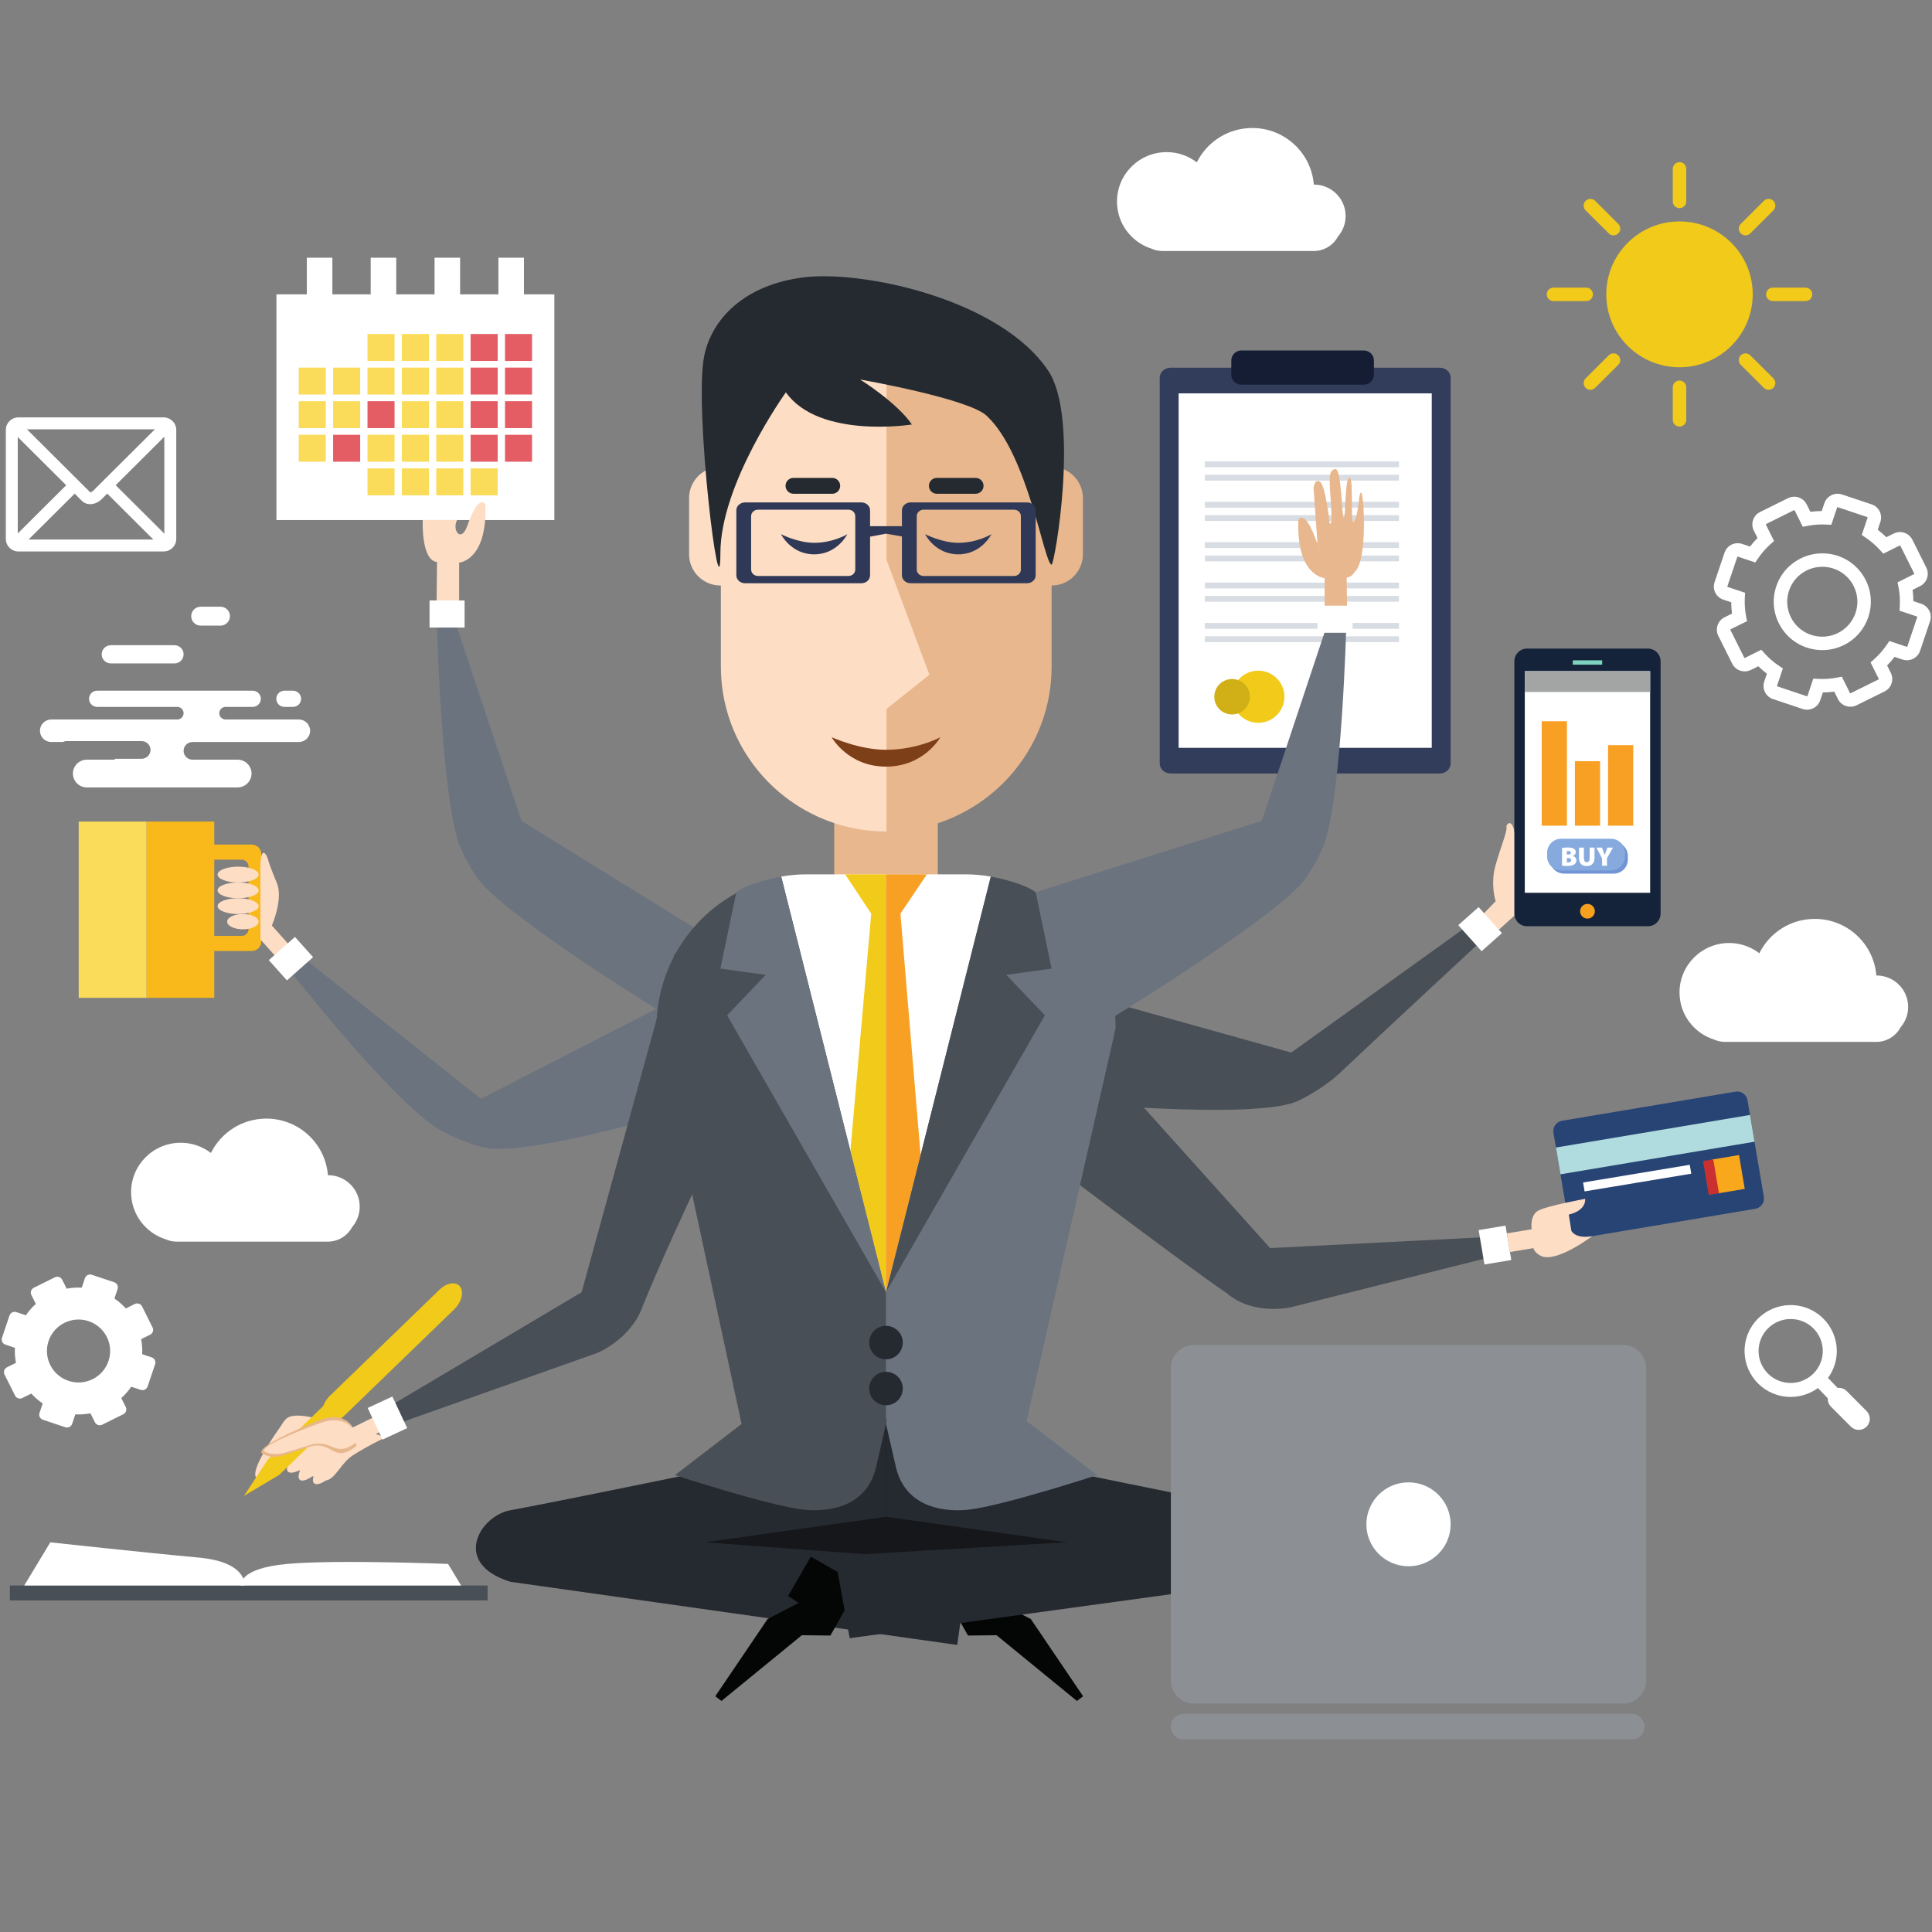 <?xml version="1.0" encoding="UTF-8"?>
<svg xmlns="http://www.w3.org/2000/svg" xmlns:xlink="http://www.w3.org/1999/xlink" width="375pt" height="375pt" viewBox="0 0 375 375" version="1.2">
<rect x="0" y="0" width="375" height="375" fill="#808080" stroke="none"/>
<defs>
<clipPath id="clip1">
  <path d="M 332.457 95.68 L 374.758 95.68 L 374.758 137.879 L 332.457 137.879 Z M 332.457 95.68 "/>
</clipPath>
<clipPath id="clip2">
  <path d="M 216 24.844 L 262 24.844 L 262 49 L 216 49 Z M 216 24.844 "/>
</clipPath>
<clipPath id="clip3">
  <path d="M 227.02 332.301 L 319.277 332.301 L 319.277 337.594 L 227.02 337.594 Z M 227.02 332.301 "/>
</clipPath>
</defs>
<g id="surface1">
<path style=" stroke:none;fill-rule:nonzero;fill:rgb(99.219%,86.67%,76.859%);fill-opacity:1;" d="M 68.453 278.711 C 63.895 280.039 64.031 276.098 64.031 276.098 C 64.031 276.098 57.668 273.766 55.699 275.27 C 55.301 275.574 54.918 276.098 54.555 276.738 C 52.672 279.391 48.664 285.363 49.711 286.773 C 49.859 286.969 52.949 285.734 55.75 284.531 C 55.77 284.539 55.789 284.547 55.809 284.551 C 55.656 285.004 55.66 285.375 55.859 285.605 C 56.203 286.004 57.047 285.895 58.082 285.406 C 58.125 285.422 58.172 285.441 58.215 285.461 C 57.891 286.273 57.852 286.918 58.184 287.215 C 58.617 287.598 59.57 287.297 60.664 286.523 C 60.723 286.551 60.785 286.582 60.848 286.609 C 60.672 287.207 60.699 287.676 60.969 287.914 C 61.375 288.277 62.242 288.027 63.25 287.359 C 65.125 287.086 66.129 284 68.512 282.461 C 71.262 280.688 74.566 279.129 74.566 279.129 C 74.566 279.129 73.012 277.383 68.453 278.711 "/>
<path style=" stroke:none;fill-rule:nonzero;fill:rgb(94.899%,79.219%,9.799%);fill-opacity:1;" d="M 64.051 270.902 C 62.633 272.277 62.117 274.246 62.902 275.305 C 63.684 276.359 65.469 276.105 66.887 274.734 L 88.164 254.141 C 89.582 252.77 90.094 250.801 89.312 249.742 C 88.527 248.688 86.742 248.941 85.324 250.312 L 64.051 270.902 "/>
<path style=" stroke:none;fill-rule:nonzero;fill:rgb(94.899%,79.219%,9.799%);fill-opacity:1;" d="M 51.996 283.305 L 68.395 267.434 C 69.496 266.367 70.883 266.168 71.488 266.988 C 72.098 267.809 71.699 269.34 70.598 270.406 L 54.164 286.312 L 54.156 286.301 L 47.348 290.355 L 51.969 283.348 L 51.961 283.34 L 51.996 283.305 "/>
<path style=" stroke:none;fill-rule:nonzero;fill:rgb(90.979%,71.759%,55.289%);fill-opacity:1;" d="M 68.477 277.016 C 68.477 277.016 66.746 273.82 62.207 275.582 C 57.672 277.348 49.102 281.176 51.004 282.207 C 53.328 283.469 54.996 282.449 59.797 280.891 C 64.602 279.328 64.543 284.211 68.949 280.824 C 69.617 280.824 68.477 277.016 68.477 277.016 "/>
<path style=" stroke:none;fill-rule:nonzero;fill:rgb(99.219%,86.67%,76.859%);fill-opacity:1;" d="M 73.305 274.695 L 68.34 277.133 C 68.34 277.133 66.574 274.617 62.227 276.18 C 57.879 277.738 49.672 281.078 51.543 281.848 C 53.828 282.785 55.418 281.918 60.031 280.516 C 64.641 279.109 64.715 283.035 68.895 280.176 C 69.543 280.156 74.504 277.547 74.504 277.547 L 73.305 274.695 "/>
<path style=" stroke:none;fill-rule:nonzero;fill:rgb(28.629%,30.98%,34.119%);fill-opacity:1;" d="M 205.609 196.723 L 246.527 242.254 L 289.496 240.07 L 290.02 243.828 L 250.551 253.738 C 250.551 253.738 243.336 255.449 238.117 251.012 C 229.715 245.316 202.199 224.434 202.199 224.434 L 205.609 196.723 "/>
<path style=" stroke:none;fill-rule:nonzero;fill:rgb(99.219%,86.67%,76.859%);fill-opacity:1;" d="M 286.602 178.754 L 290.309 174.918 C 290.309 174.918 289.203 171.672 290.309 167.848 C 291.418 164.027 292.535 161.434 292.41 160.57 C 292.285 159.707 294.133 158.32 294.133 164.074 C 294.133 169.824 295.383 176.41 295.383 176.41 L 289.188 182.047 L 286.602 178.754 "/>
<path style=" stroke:none;fill-rule:nonzero;fill:rgb(28.629%,30.98%,34.119%);fill-opacity:1;" d="M 212.77 193.73 L 250.633 204.301 L 286.875 178.266 L 289.812 180.523 C 289.812 180.523 268.199 200.539 259.914 208.406 C 257.918 210.301 253.195 213.449 250.543 214.195 C 240.5 217.031 208.797 214.074 208.797 214.074 L 212.77 193.73 "/>
<path style=" stroke:none;fill-rule:nonzero;fill:rgb(41.959%,45.099%,49.409%);fill-opacity:1;" d="M 139.707 183.145 L 101.207 159.328 L 88.723 121.809 L 84.828 121.809 C 84.828 121.809 85.656 153.633 89.027 163.633 C 89.754 165.781 92.012 169.836 93.539 171.523 C 100.84 179.598 129.004 196.844 129.004 196.844 L 139.707 183.145 "/>
<path style=" stroke:none;fill-rule:nonzero;fill:rgb(41.959%,45.099%,49.409%);fill-opacity:1;" d="M 128.301 195.336 L 93.348 213.277 L 57.551 184.871 L 54.609 186.316 C 54.609 186.316 75.383 213.109 85.09 219.156 C 87.426 220.613 92.688 222.75 95.438 222.949 C 105.848 223.715 136.305 214.473 136.305 214.473 L 128.301 195.336 "/>
<path style=" stroke:none;fill-rule:nonzero;fill:rgb(8.24%,9.019%,10.199%);fill-opacity:1;" d="M 123.809 295.863 L 171.969 275.242 L 214.273 298.398 L 171.969 312.84 L 123.809 295.863 "/>
<path style=" stroke:none;fill-rule:nonzero;fill:rgb(14.51%,16.08%,18.819%);fill-opacity:1;" d="M 142.84 284.32 C 142.84 284.32 110.023 291.113 99.039 293.145 C 93.121 294.238 87.59 303.438 99.039 307.02 L 185.797 319.285 L 188.047 303.176 L 136.883 299.352 L 171.969 294.41 L 171.977 276.395 L 142.84 284.32 "/>
<path style=" stroke:none;fill-rule:nonzero;fill:rgb(1.569%,2.35%,2.35%);fill-opacity:1;" d="M 166.773 307.555 L 157.379 302.137 L 152.965 309.797 L 155.035 311.121 L 148.992 314.25 L 138.836 329.242 L 140.039 330.152 L 155.637 317.398 L 161.18 317.457 L 166.773 307.555 "/>
<path style=" stroke:none;fill-rule:nonzero;fill:rgb(1.569%,2.35%,2.35%);fill-opacity:1;" d="M 182.293 307.555 L 191.691 302.137 L 196.105 309.797 L 194.035 311.121 L 200.078 314.25 L 210.23 329.242 L 209.027 330.152 L 193.43 317.398 L 187.887 317.457 L 182.293 307.555 "/>
<path style=" stroke:none;fill-rule:nonzero;fill:rgb(14.51%,16.08%,18.819%);fill-opacity:1;" d="M 201.109 284.32 C 201.109 284.32 233.922 291.113 244.906 293.145 C 250.828 294.238 256.355 303.438 244.906 307.02 L 164.926 317.973 L 162.012 301.992 L 207.066 299.352 L 171.977 294.41 L 171.969 276.395 L 201.109 284.32 "/>
<path style=" stroke:none;fill-rule:nonzero;fill:rgb(41.959%,45.099%,49.409%);fill-opacity:1;" d="M 199.109 276.395 L 216.539 199.586 C 216.539 183.188 203.461 169.895 187.332 169.895 L 171.973 169.895 L 171.973 276.395 L 199.109 276.395 "/>
<path style=" stroke:none;fill-rule:nonzero;fill:rgb(28.629%,30.98%,34.119%);fill-opacity:1;" d="M 143.941 276.395 L 171.973 276.395 L 171.973 169.895 L 156.613 169.895 C 140.484 169.895 127.41 183.188 127.41 199.586 L 143.941 276.395 "/>
<path style=" stroke:none;fill-rule:nonzero;fill:rgb(90.979%,71.759%,55.289%);fill-opacity:1;" d="M 171.973 158.891 C 168.461 158.891 165.086 158.32 161.922 157.285 L 161.922 172.375 L 182.027 172.375 L 182.027 157.285 C 178.863 158.32 175.484 158.891 171.973 158.891 "/>
<path style=" stroke:none;fill-rule:nonzero;fill:rgb(99.219%,86.67%,76.859%);fill-opacity:1;" d="M 145.902 107.598 C 145.902 110.938 143.184 113.645 139.828 113.645 C 136.477 113.645 133.754 110.938 133.754 107.598 L 133.754 96.668 C 133.754 93.328 136.477 90.621 139.828 90.621 C 143.184 90.621 145.902 93.328 145.902 96.668 L 145.902 107.598 "/>
<path style=" stroke:none;fill-rule:nonzero;fill:rgb(90.979%,71.759%,55.289%);fill-opacity:1;" d="M 210.191 107.598 C 210.191 110.938 207.473 113.645 204.117 113.645 C 200.766 113.645 198.047 110.938 198.047 107.598 L 198.047 96.668 C 198.047 93.328 200.766 90.621 204.117 90.621 C 207.473 90.621 210.191 93.328 210.191 96.668 L 210.191 107.598 "/>
<path style=" stroke:none;fill-rule:nonzero;fill:rgb(90.979%,71.759%,55.289%);fill-opacity:1;" d="M 171.973 60.961 L 171.973 161.398 C 175.484 161.398 178.863 160.828 182.027 159.793 C 194.855 155.586 204.117 143.566 204.117 129.387 L 204.117 92.973 C 204.117 75.293 189.727 60.961 171.973 60.961 "/>
<path style=" stroke:none;fill-rule:nonzero;fill:rgb(99.219%,86.67%,76.859%);fill-opacity:1;" d="M 172.07 108.637 L 172.07 60.961 C 154.316 60.961 139.922 75.293 139.922 92.973 L 139.922 129.387 C 139.922 143.566 149.188 155.586 162.016 159.793 C 165.18 160.828 168.555 161.398 172.07 161.398 L 172.07 137.609 L 180.395 130.973 L 172.07 108.637 "/>
<path style=" stroke:none;fill-rule:nonzero;fill:rgb(14.119%,16.469%,18.819%);fill-opacity:1;" d="M 163.078 94.297 C 163.078 95.148 162.387 95.84 161.531 95.84 L 154.023 95.84 C 153.168 95.84 152.473 95.148 152.473 94.297 C 152.473 93.445 153.168 92.758 154.023 92.758 L 161.531 92.758 C 162.387 92.758 163.078 93.445 163.078 94.297 "/>
<path style=" stroke:none;fill-rule:nonzero;fill:rgb(14.119%,16.469%,18.819%);fill-opacity:1;" d="M 190.906 94.297 C 190.906 95.148 190.211 95.84 189.355 95.84 L 181.848 95.84 C 180.992 95.84 180.301 95.148 180.301 94.297 C 180.301 93.445 180.992 92.758 181.848 92.758 L 189.355 92.758 C 190.211 92.758 190.906 93.445 190.906 94.297 "/>
<path style=" stroke:none;fill-rule:nonzero;fill:rgb(14.119%,16.469%,18.819%);fill-opacity:1;" d="M 152.539 76.156 C 152.539 76.156 139.828 93.852 139.828 107.359 C 139.828 120.871 134.633 78.934 136.695 69.035 C 138.184 61.906 144.438 55.316 155.902 53.848 C 167.367 52.375 194.09 58.016 203.445 71.938 C 209.625 81.129 204.711 109.543 204.117 109.605 C 202.652 109.449 199.586 88.309 191.594 80.781 C 188.305 77.406 166.945 73.66 166.945 73.66 C 166.945 73.66 174.102 78.129 177 82.395 C 177 82.395 159.02 85.262 152.539 76.156 "/>
<path style=" stroke:none;fill-rule:nonzero;fill:rgb(100%,100%,100%);fill-opacity:1;" d="M 171.973 250.82 L 192.316 170.145 C 190.695 169.863 189.031 169.707 187.332 169.707 L 171.973 169.707 L 171.973 250.82 "/>
<path style=" stroke:none;fill-rule:nonzero;fill:rgb(100%,100%,100%);fill-opacity:1;" d="M 171.973 250.82 L 151.629 170.145 C 153.25 169.863 154.914 169.707 156.613 169.707 L 171.973 169.707 L 171.973 250.82 "/>
<path style=" stroke:none;fill-rule:nonzero;fill:rgb(94.899%,79.219%,9.799%);fill-opacity:1;" d="M 164.039 169.707 L 169.109 177.34 L 165.059 223.391 L 171.973 250.82 L 171.973 169.707 L 164.039 169.707 "/>
<path style=" stroke:none;fill-rule:nonzero;fill:rgb(97.249%,62.749%,13.73%);fill-opacity:1;" d="M 179.91 169.707 L 174.773 177.34 L 178.688 224.199 L 171.973 250.82 L 171.973 169.707 L 179.91 169.707 "/>
<path style=" stroke:none;fill-rule:nonzero;fill:rgb(94.899%,79.219%,9.799%);fill-opacity:1;" d="M 351.762 57.133 C 351.762 57.855 351.172 58.438 350.453 58.438 L 344.105 58.438 C 343.383 58.438 342.797 57.855 342.797 57.133 C 342.797 56.414 343.383 55.832 344.105 55.832 L 350.453 55.832 C 351.172 55.832 351.762 56.414 351.762 57.133 "/>
<path style=" stroke:none;fill-rule:nonzero;fill:rgb(94.899%,79.219%,9.799%);fill-opacity:1;" d="M 344.215 75.277 C 343.703 75.789 342.875 75.789 342.359 75.277 L 337.875 70.809 C 337.363 70.301 337.363 69.477 337.875 68.969 C 338.387 68.457 339.215 68.457 339.727 68.969 L 344.215 73.438 C 344.723 73.945 344.723 74.77 344.215 75.277 "/>
<path style=" stroke:none;fill-rule:nonzero;fill:rgb(94.899%,79.219%,9.799%);fill-opacity:1;" d="M 325.992 82.793 C 325.27 82.793 324.684 82.211 324.684 81.492 L 324.684 75.172 C 324.684 74.453 325.27 73.867 325.992 73.867 C 326.715 73.867 327.301 74.453 327.301 75.172 L 327.301 81.492 C 327.301 82.211 326.715 82.793 325.992 82.793 "/>
<path style=" stroke:none;fill-rule:nonzero;fill:rgb(94.899%,79.219%,9.799%);fill-opacity:1;" d="M 307.77 75.277 C 307.262 74.77 307.262 73.945 307.77 73.438 L 312.258 68.969 C 312.77 68.457 313.598 68.457 314.109 68.969 C 314.621 69.477 314.621 70.301 314.109 70.809 L 309.621 75.277 C 309.109 75.789 308.281 75.789 307.77 75.277 "/>
<path style=" stroke:none;fill-rule:nonzero;fill:rgb(94.899%,79.219%,9.799%);fill-opacity:1;" d="M 300.223 57.133 C 300.223 56.414 300.809 55.832 301.531 55.832 L 307.879 55.832 C 308.602 55.832 309.188 56.414 309.188 57.133 C 309.188 57.855 308.602 58.438 307.879 58.438 L 301.531 58.438 C 300.809 58.438 300.223 57.855 300.223 57.133 "/>
<path style=" stroke:none;fill-rule:nonzero;fill:rgb(94.899%,79.219%,9.799%);fill-opacity:1;" d="M 307.77 38.988 C 308.281 38.48 309.109 38.48 309.621 38.988 L 314.109 43.461 C 314.621 43.969 314.621 44.793 314.109 45.301 C 313.598 45.812 312.77 45.812 312.258 45.301 L 307.77 40.832 C 307.262 40.324 307.262 39.5 307.77 38.988 "/>
<path style=" stroke:none;fill-rule:nonzero;fill:rgb(94.899%,79.219%,9.799%);fill-opacity:1;" d="M 325.992 31.473 C 326.715 31.473 327.301 32.059 327.301 32.777 L 327.301 39.098 C 327.301 39.816 326.715 40.402 325.992 40.402 C 325.27 40.402 324.684 39.816 324.684 39.098 L 324.684 32.777 C 324.684 32.059 325.27 31.473 325.992 31.473 "/>
<path style=" stroke:none;fill-rule:nonzero;fill:rgb(94.899%,79.219%,9.799%);fill-opacity:1;" d="M 344.215 38.988 C 344.723 39.5 344.723 40.324 344.215 40.832 L 339.727 45.301 C 339.215 45.812 338.387 45.812 337.875 45.301 C 337.363 44.793 337.363 43.969 337.875 43.461 L 342.359 38.988 C 342.875 38.48 343.703 38.48 344.215 38.988 "/>
<path style=" stroke:none;fill-rule:nonzero;fill:rgb(94.899%,79.219%,9.799%);fill-opacity:1;" d="M 340.203 57.133 C 340.203 64.949 333.84 71.285 325.992 71.285 C 318.141 71.285 311.777 64.949 311.777 57.133 C 311.777 49.316 318.141 42.98 325.992 42.98 C 333.84 42.98 340.203 49.316 340.203 57.133 "/>
<path style=" stroke:none;fill-rule:nonzero;fill:rgb(19.609%,23.529%,35.689%);fill-opacity:1;" d="M 281.566 148.191 C 281.566 149.262 280.621 150.129 279.453 150.129 L 227.215 150.129 C 226.051 150.129 225.105 149.262 225.105 148.191 L 225.105 73.309 C 225.105 72.242 226.051 71.375 227.215 71.375 L 279.453 71.375 C 280.621 71.375 281.566 72.242 281.566 73.309 L 281.566 148.191 "/>
<path style=" stroke:none;fill-rule:nonzero;fill:rgb(100%,100%,100%);fill-opacity:1;" d="M 277.902 145.152 L 228.77 145.152 L 228.77 76.352 L 277.902 76.352 L 277.902 145.152 "/>
<path style=" stroke:none;fill-rule:nonzero;fill:rgb(7.84%,11.369%,20.389%);fill-opacity:1;" d="M 266.676 72.719 C 266.676 73.793 265.801 74.66 264.727 74.66 L 240.941 74.66 C 239.867 74.66 238.996 73.793 238.996 72.719 L 238.996 69.969 C 238.996 68.898 239.867 68.031 240.941 68.031 L 264.727 68.031 C 265.801 68.031 266.676 68.898 266.676 69.969 L 266.676 72.719 "/>
<path style=" stroke:none;fill-rule:nonzero;fill:rgb(84.709%,86.269%,89.02%);fill-opacity:1;" d="M 271.539 90.695 L 233.859 90.695 L 233.859 89.566 L 271.539 89.566 L 271.539 90.695 "/>
<path style=" stroke:none;fill-rule:nonzero;fill:rgb(84.709%,86.269%,89.02%);fill-opacity:1;" d="M 271.539 93.281 L 233.859 93.281 L 233.859 92.148 L 271.539 92.148 L 271.539 93.281 "/>
<path style=" stroke:none;fill-rule:nonzero;fill:rgb(84.709%,86.269%,89.02%);fill-opacity:1;" d="M 271.539 98.535 L 233.859 98.535 L 233.859 97.402 L 271.539 97.402 L 271.539 98.535 "/>
<path style=" stroke:none;fill-rule:nonzero;fill:rgb(84.709%,86.269%,89.02%);fill-opacity:1;" d="M 271.539 101.117 L 233.859 101.117 L 233.859 99.988 L 271.539 99.988 L 271.539 101.117 "/>
<path style=" stroke:none;fill-rule:nonzero;fill:rgb(84.709%,86.269%,89.02%);fill-opacity:1;" d="M 271.539 106.371 L 233.859 106.371 L 233.859 105.242 L 271.539 105.242 L 271.539 106.371 "/>
<path style=" stroke:none;fill-rule:nonzero;fill:rgb(84.709%,86.269%,89.02%);fill-opacity:1;" d="M 271.539 108.957 L 233.859 108.957 L 233.859 107.824 L 271.539 107.824 L 271.539 108.957 "/>
<path style=" stroke:none;fill-rule:nonzero;fill:rgb(84.709%,86.269%,89.02%);fill-opacity:1;" d="M 271.539 114.211 L 233.859 114.211 L 233.859 113.082 L 271.539 113.082 L 271.539 114.211 "/>
<path style=" stroke:none;fill-rule:nonzero;fill:rgb(84.709%,86.269%,89.02%);fill-opacity:1;" d="M 271.539 116.793 L 233.859 116.793 L 233.859 115.664 L 271.539 115.664 L 271.539 116.793 "/>
<path style=" stroke:none;fill-rule:nonzero;fill:rgb(84.709%,86.269%,89.02%);fill-opacity:1;" d="M 271.539 122.047 L 233.859 122.047 L 233.859 120.918 L 271.539 120.918 L 271.539 122.047 "/>
<path style=" stroke:none;fill-rule:nonzero;fill:rgb(84.709%,86.269%,89.02%);fill-opacity:1;" d="M 271.539 124.633 L 233.859 124.633 L 233.859 123.504 L 271.539 123.504 L 271.539 124.633 "/>
<path style=" stroke:none;fill-rule:nonzero;fill:rgb(94.899%,79.219%,9.799%);fill-opacity:1;" d="M 249.305 135.238 C 249.305 138.031 247.031 140.297 244.227 140.297 C 241.418 140.297 239.145 138.031 239.145 135.238 C 239.145 132.445 241.418 130.176 244.227 130.176 C 247.031 130.176 249.305 132.445 249.305 135.238 "/>
<path style=" stroke:none;fill-rule:nonzero;fill:rgb(81.569%,68.629%,9.019%);fill-opacity:1;" d="M 242.594 135.238 C 242.594 137.137 241.051 138.676 239.145 138.676 C 237.238 138.676 235.691 137.137 235.691 135.238 C 235.691 133.34 237.238 131.801 239.145 131.801 C 241.051 131.801 242.594 133.34 242.594 135.238 "/>
<path style=" stroke:none;fill-rule:nonzero;fill:rgb(18.43%,22.35%,34.119%);fill-opacity:1;" d="M 151.59 103.688 C 151.59 103.688 153.512 107.598 158.027 107.598 C 162.543 107.598 164.461 103.688 164.461 103.688 C 164.461 103.688 161.758 105.359 158.027 105.359 C 154.855 105.359 151.59 103.688 151.59 103.688 "/>
<path style=" stroke:none;fill-rule:nonzero;fill:rgb(18.43%,22.35%,34.119%);fill-opacity:1;" d="M 179.562 103.688 C 179.562 103.688 181.48 107.598 185.996 107.598 C 190.512 107.598 192.434 103.688 192.434 103.688 C 192.434 103.688 189.73 105.359 185.996 105.359 C 182.828 105.359 179.562 103.688 179.562 103.688 "/>
<path style=" stroke:none;fill-rule:nonzero;fill:rgb(49.019%,24.709%,9.409%);fill-opacity:1;" d="M 161.422 143.09 C 161.422 143.09 164.57 148.801 171.973 148.801 C 179.379 148.801 182.523 143.09 182.523 143.09 C 182.523 143.09 178.09 145.535 171.973 145.535 C 166.777 145.535 161.422 143.09 161.422 143.09 "/>
<path style=" stroke:none;fill-rule:nonzero;fill:rgb(18.43%,22.35%,34.119%);fill-opacity:1;" d="M 166.008 110.547 C 166.008 111.238 165.414 111.797 164.68 111.797 L 147.125 111.797 C 146.391 111.797 145.793 111.238 145.793 110.547 L 145.793 100.184 C 145.793 99.492 146.391 98.93 147.125 98.93 L 164.68 98.93 C 165.414 98.93 166.008 99.492 166.008 100.184 Z M 167.172 97.516 L 144.633 97.516 C 143.688 97.516 142.922 98.199 142.922 99.043 L 142.922 111.684 C 142.922 112.527 143.688 113.211 144.633 113.211 L 167.172 113.211 C 168.113 113.211 168.879 112.527 168.879 111.684 L 168.879 99.043 C 168.879 98.199 168.113 97.516 167.172 97.516 "/>
<path style=" stroke:none;fill-rule:nonzero;fill:rgb(18.43%,22.35%,34.119%);fill-opacity:1;" d="M 198.152 110.547 C 198.152 111.238 197.559 111.797 196.824 111.797 L 179.27 111.797 C 178.535 111.797 177.938 111.238 177.938 110.547 L 177.938 100.184 C 177.938 99.492 178.535 98.93 179.27 98.93 L 196.824 98.93 C 197.559 98.93 198.152 99.492 198.152 100.184 Z M 199.316 97.516 L 176.777 97.516 C 175.832 97.516 175.066 98.199 175.066 99.043 L 175.066 111.684 C 175.066 112.527 175.832 113.211 176.777 113.211 L 199.316 113.211 C 200.262 113.211 201.023 112.527 201.023 111.684 L 201.023 99.043 C 201.023 98.199 200.262 97.516 199.316 97.516 "/>
<path style=" stroke:none;fill-rule:nonzero;fill:rgb(18.43%,22.35%,34.119%);fill-opacity:1;" d="M 168.148 102.133 L 176.023 102.133 L 176.023 104.301 L 171.973 103.586 L 168.148 104.301 L 168.148 102.133 "/>
<path style=" stroke:none;fill-rule:nonzero;fill:rgb(15.289%,26.669%,45.879%);fill-opacity:1;" d="M 306.984 239.988 Z M 339.188 213.547 C 339 212.449 337.953 211.703 336.848 211.891 L 303.188 217.539 C 302.082 217.727 301.336 218.77 301.523 219.871 L 304.695 238.617 C 304.883 239.715 305.93 240.461 307.031 240.277 L 340.695 234.629 C 341.801 234.441 342.547 233.398 342.359 232.297 L 339.188 213.547 "/>
<path style=" stroke:none;fill-rule:nonzero;fill:rgb(69.019%,86.269%,87.45%);fill-opacity:1;" d="M 339.672 216.41 L 302.008 222.734 L 302.887 227.93 L 340.551 221.605 L 339.672 216.41 "/>
<path style=" stroke:none;fill-rule:nonzero;fill:rgb(97.649%,65.88%,10.59%);fill-opacity:1;" d="M 337.543 224.195 L 332.254 225.082 L 333.367 231.648 L 338.656 230.762 L 337.543 224.195 "/>
<path style=" stroke:none;fill-rule:nonzero;fill:rgb(79.219%,18.819%,18.819%);fill-opacity:1;" d="M 330.559 225.363 L 331.656 231.934 L 333.645 231.602 L 332.547 225.035 L 330.559 225.363 "/>
<path style=" stroke:none;fill-rule:nonzero;fill:rgb(100%,100%,100%);fill-opacity:1;" d="M 328.273 227.812 L 307.566 231.25 L 307.277 229.52 L 327.984 226.082 L 328.273 227.812 "/>
<path style=" stroke:none;fill-rule:nonzero;fill:rgb(100%,100%,100%);fill-opacity:1;" d="M 17.977 267.695 C 14.945 269.199 11.266 267.969 9.754 264.949 C 8.246 261.926 9.48 258.262 12.516 256.758 C 15.551 255.258 19.23 256.488 20.738 259.508 C 22.25 262.527 21.012 266.195 17.977 267.695 Z M 29.449 263.465 L 27.602 262.848 C 27.648 261.879 27.582 260.898 27.398 259.926 L 29.145 259.062 C 29.664 258.805 29.875 258.176 29.613 257.66 L 27.574 253.574 C 27.316 253.059 26.684 252.848 26.164 253.105 L 24.422 253.969 C 23.754 253.23 23.012 252.59 22.207 252.047 L 22.824 250.207 C 23.012 249.66 22.715 249.066 22.164 248.883 L 17.82 247.43 C 17.27 247.246 16.672 247.539 16.488 248.086 L 15.871 249.93 C 14.898 249.879 13.914 249.941 12.938 250.129 L 12.07 248.391 C 11.812 247.875 11.18 247.664 10.66 247.922 L 6.559 249.953 C 6.039 250.211 5.828 250.836 6.086 251.355 L 6.953 253.094 C 6.215 253.754 5.57 254.496 5.023 255.297 L 3.176 254.68 C 2.625 254.496 2.031 254.793 1.844 255.34 L 0.387 259.668 C 0.203 260.215 0.496 260.809 1.047 260.988 L 2.895 261.609 C 2.844 262.578 2.91 263.555 3.098 264.527 L 1.352 265.391 C 0.832 265.648 0.621 266.277 0.879 266.793 L 2.922 270.879 C 3.18 271.398 3.809 271.609 4.328 271.352 L 6.074 270.488 C 6.738 271.223 7.484 271.867 8.289 272.41 L 7.668 274.25 C 7.484 274.797 7.781 275.391 8.332 275.574 L 12.676 277.027 C 13.227 277.211 13.82 276.914 14.004 276.367 L 14.625 274.527 C 15.598 274.578 16.582 274.512 17.559 274.328 L 18.426 276.066 C 18.684 276.582 19.312 276.793 19.832 276.535 L 23.938 274.504 C 24.457 274.246 24.668 273.617 24.41 273.102 L 23.543 271.363 C 24.281 270.699 24.926 269.957 25.473 269.156 L 27.32 269.773 C 27.867 269.957 28.465 269.664 28.648 269.117 L 30.109 264.789 C 30.293 264.238 29.996 263.648 29.449 263.465 "/>
<g clip-path="url(#clip1)" clip-rule="nonzero">
<path style=" stroke:none;fill-rule:nonzero;fill:rgb(100%,100%,100%);fill-opacity:1;" d="M 353.703 110.012 C 352.648 110.012 351.629 110.25 350.676 110.723 C 349.047 111.527 347.832 112.918 347.254 114.637 C 346.672 116.352 346.801 118.191 347.609 119.812 C 348.77 122.137 351.109 123.578 353.715 123.578 C 354.77 123.578 355.789 123.34 356.742 122.867 C 360.105 121.203 361.48 117.121 359.805 113.773 C 358.648 111.453 356.309 110.012 353.703 110.012 Z M 353.715 126.184 C 350.109 126.184 346.871 124.188 345.27 120.973 C 344.148 118.73 343.973 116.184 344.773 113.809 C 345.574 111.43 347.258 109.508 349.512 108.391 C 350.828 107.738 352.238 107.406 353.703 107.406 C 357.309 107.406 360.543 109.402 362.148 112.617 C 364.461 117.25 362.559 122.895 357.906 125.199 C 356.59 125.852 355.176 126.184 353.715 126.184 Z M 341.871 126.121 L 342.535 126.855 C 343.34 127.738 344.246 128.527 345.234 129.191 L 346.055 129.746 L 344.918 133.117 C 344.914 133.129 344.906 133.152 344.922 133.184 C 344.938 133.211 344.961 133.219 344.969 133.223 L 350.723 135.145 C 350.73 135.148 350.738 135.148 350.746 135.148 C 350.75 135.148 350.809 135.148 350.824 135.094 L 351.961 131.723 L 352.953 131.773 C 354.141 131.836 355.348 131.75 356.52 131.531 L 357.496 131.344 L 359.086 134.527 C 359.105 134.57 359.152 134.574 359.16 134.574 C 359.172 134.574 359.184 134.57 359.195 134.562 L 364.629 131.875 C 364.668 131.855 364.688 131.805 364.664 131.762 L 363.074 128.582 L 363.809 127.918 C 364.699 127.121 365.488 126.215 366.16 125.234 L 366.719 124.418 L 370.102 125.547 C 370.113 125.551 370.121 125.551 370.129 125.551 C 370.133 125.551 370.188 125.551 370.207 125.496 L 372.137 119.77 C 372.152 119.727 372.129 119.68 372.086 119.664 L 368.699 118.535 L 368.75 117.547 C 368.812 116.359 368.73 115.164 368.504 113.992 L 368.32 113.023 L 371.516 111.441 C 371.559 111.422 371.574 111.371 371.555 111.332 L 368.852 105.922 C 368.832 105.879 368.785 105.875 368.777 105.875 C 368.766 105.875 368.754 105.879 368.742 105.883 L 365.543 107.469 L 364.879 106.734 C 364.078 105.852 363.172 105.062 362.184 104.395 L 361.363 103.84 L 362.5 100.469 C 362.516 100.426 362.492 100.379 362.445 100.367 L 356.695 98.441 C 356.688 98.438 356.68 98.438 356.668 98.438 C 356.668 98.438 356.609 98.438 356.59 98.496 L 355.453 101.863 L 354.465 101.816 C 353.273 101.754 352.07 101.836 350.895 102.059 L 349.922 102.246 L 348.332 99.062 C 348.312 99.02 348.27 99.016 348.258 99.016 C 348.246 99.016 348.234 99.016 348.223 99.023 L 342.789 101.715 C 342.781 101.719 342.762 101.73 342.75 101.762 C 342.738 101.793 342.75 101.816 342.754 101.824 L 344.344 105.008 L 343.605 105.668 C 342.719 106.469 341.93 107.371 341.258 108.355 L 340.699 109.172 L 337.316 108.039 C 337.305 108.039 337.297 108.035 337.289 108.035 C 337.285 108.035 337.23 108.035 337.211 108.094 L 335.277 113.82 C 335.277 113.828 335.27 113.852 335.285 113.883 C 335.301 113.914 335.324 113.922 335.332 113.922 L 338.719 115.055 L 338.668 116.043 C 338.605 117.23 338.688 118.426 338.91 119.594 L 339.098 120.566 L 335.902 122.148 C 335.859 122.168 335.844 122.219 335.863 122.258 L 338.566 127.668 C 338.586 127.711 338.633 127.715 338.641 127.715 C 338.652 127.715 338.664 127.711 338.676 127.703 Z M 350.746 137.754 C 350.457 137.754 350.168 137.707 349.891 137.613 L 344.137 135.691 C 343.453 135.465 342.902 134.984 342.582 134.34 C 342.262 133.699 342.211 132.969 342.438 132.289 L 342.953 130.766 C 342.367 130.316 341.812 129.836 341.289 129.32 L 339.84 130.035 C 339.469 130.219 339.055 130.316 338.641 130.316 C 337.609 130.316 336.684 129.746 336.223 128.828 L 333.523 123.418 C 332.859 122.09 333.406 120.477 334.734 119.816 L 336.184 119.098 C 336.086 118.371 336.035 117.637 336.031 116.902 L 334.5 116.391 C 333.816 116.164 333.262 115.684 332.941 115.043 C 332.621 114.398 332.57 113.672 332.801 112.992 L 334.73 107.266 C 335.102 106.168 336.129 105.43 337.289 105.43 C 337.582 105.43 337.867 105.477 338.148 105.574 L 339.68 106.086 C 340.129 105.504 340.613 104.945 341.133 104.426 L 340.414 102.984 C 340.09 102.344 340.039 101.613 340.27 100.934 C 340.5 100.254 340.98 99.703 341.625 99.383 L 347.059 96.691 C 347.43 96.508 347.844 96.41 348.258 96.41 C 349.289 96.41 350.215 96.984 350.672 97.902 L 351.395 99.344 C 352.125 99.246 352.863 99.195 353.598 99.191 L 354.113 97.668 C 354.48 96.57 355.512 95.832 356.668 95.832 C 356.961 95.832 357.25 95.879 357.527 95.973 L 363.281 97.898 C 364.691 98.367 365.453 99.895 364.977 101.297 L 364.465 102.824 C 365.051 103.27 365.605 103.754 366.129 104.27 L 367.578 103.555 C 367.949 103.371 368.363 103.27 368.777 103.27 C 369.809 103.27 370.734 103.844 371.191 104.762 L 373.895 110.172 C 374.559 111.496 374.012 113.113 372.68 113.773 L 371.234 114.488 C 371.328 115.219 371.379 115.949 371.387 116.684 L 372.918 117.195 C 374.328 117.668 375.09 119.195 374.617 120.598 L 372.688 126.324 C 372.316 127.422 371.289 128.156 370.129 128.156 C 369.836 128.156 369.547 128.109 369.27 128.016 L 367.738 127.504 C 367.289 128.086 366.805 128.641 366.285 129.164 L 367.004 130.605 C 367.668 131.93 367.121 133.547 365.793 134.207 L 360.359 136.895 C 359.988 137.078 359.574 137.176 359.16 137.176 C 358.129 137.176 357.203 136.605 356.742 135.688 L 356.023 134.246 C 355.293 134.34 354.555 134.391 353.82 134.398 L 353.305 135.922 C 352.938 137.02 351.906 137.754 350.746 137.754 "/>
</g>
<path style=" stroke:none;fill-rule:nonzero;fill:rgb(100%,100%,100%);fill-opacity:1;" d="M 3.574 83.242 C 3.457 83.242 3.359 83.336 3.359 83.453 L 3.359 104.605 C 3.359 104.719 3.457 104.816 3.574 104.816 L 31.766 104.816 C 31.883 104.816 31.98 104.719 31.98 104.605 L 31.98 83.453 C 31.98 83.336 31.883 83.242 31.766 83.242 Z M 31.766 106.953 L 3.574 106.953 C 2.273 106.953 1.215 105.898 1.215 104.605 L 1.215 83.453 C 1.215 82.156 2.273 81.105 3.574 81.105 L 31.766 81.105 C 33.066 81.105 34.125 82.156 34.125 83.453 L 34.125 104.605 C 34.125 105.898 33.066 106.953 31.766 106.953 "/>
<path style=" stroke:none;fill-rule:nonzero;fill:rgb(100%,100%,100%);fill-opacity:1;" d="M 3.574 83.328 C 3.504 83.328 3.445 83.383 3.445 83.453 L 3.445 104.605 C 3.445 104.672 3.504 104.73 3.574 104.73 L 31.766 104.73 C 31.836 104.73 31.891 104.672 31.891 104.605 L 31.891 83.453 C 31.891 83.383 31.836 83.328 31.766 83.328 Z M 31.766 104.902 L 3.574 104.902 C 3.41 104.902 3.273 104.77 3.273 104.605 L 3.273 83.453 C 3.273 83.289 3.41 83.152 3.574 83.152 L 31.766 83.152 C 31.93 83.152 32.066 83.289 32.066 83.453 L 32.066 104.605 C 32.066 104.77 31.93 104.902 31.766 104.902 Z M 3.574 81.191 C 2.32 81.191 1.301 82.207 1.301 83.453 L 1.301 104.605 C 1.301 105.852 2.32 106.863 3.574 106.863 L 31.766 106.863 C 33.016 106.863 34.035 105.852 34.035 104.605 L 34.035 83.453 C 34.035 82.207 33.016 81.191 31.766 81.191 Z M 31.766 107.039 L 3.574 107.039 C 2.227 107.039 1.129 105.945 1.129 104.605 L 1.129 83.453 C 1.129 82.109 2.227 81.02 3.574 81.02 L 31.766 81.02 C 33.113 81.02 34.211 82.109 34.211 83.453 L 34.211 104.605 C 34.211 105.945 33.113 107.039 31.766 107.039 "/>
<path style=" stroke:none;fill-rule:nonzero;fill:rgb(100%,100%,100%);fill-opacity:1;" d="M 17.508 97.781 C 16.914 97.781 16.371 97.57 15.977 97.176 L 1.98 83.238 L 3.496 81.727 L 17.496 95.664 C 17.543 95.652 17.852 95.609 18.152 95.312 L 31.812 81.707 L 33.328 83.219 L 19.672 96.82 C 19.176 97.312 18.555 97.641 17.922 97.746 C 17.781 97.77 17.645 97.781 17.508 97.781 "/>
<path style=" stroke:none;fill-rule:nonzero;fill:rgb(100%,100%,100%);fill-opacity:1;" d="M 2.105 83.238 L 16.039 97.113 C 16.5 97.574 17.184 97.777 17.91 97.66 C 18.52 97.559 19.125 97.242 19.609 96.758 L 33.207 83.219 L 31.812 81.832 L 18.215 95.371 C 18.02 95.566 17.789 95.695 17.527 95.746 L 17.48 95.758 L 17.434 95.727 L 3.496 81.852 Z M 17.508 97.867 C 16.887 97.867 16.324 97.645 15.918 97.238 L 1.855 83.238 L 3.496 81.605 L 17.523 95.57 C 17.734 95.52 17.926 95.414 18.09 95.25 L 31.812 81.586 L 33.453 83.219 L 19.73 96.883 C 19.223 97.387 18.586 97.727 17.938 97.832 C 17.793 97.855 17.645 97.867 17.508 97.867 "/>
<path style=" stroke:none;fill-rule:nonzero;fill:rgb(100%,100%,100%);fill-opacity:1;" d="M 3.496 106.641 L 1.98 105.129 L 13.73 93.43 L 15.246 94.938 L 3.496 106.641 "/>
<path style=" stroke:none;fill-rule:nonzero;fill:rgb(100%,100%,100%);fill-opacity:1;" d="M 2.105 105.129 L 3.496 106.516 L 15.125 94.938 L 13.73 93.551 Z M 3.496 106.762 L 1.855 105.129 L 13.73 93.305 L 15.371 94.938 L 3.496 106.762 "/>
<path style=" stroke:none;fill-rule:nonzero;fill:rgb(100%,100%,100%);fill-opacity:1;" d="M 31.812 106.641 L 20.062 94.938 L 21.578 93.43 L 33.328 105.129 L 31.812 106.641 "/>
<path style=" stroke:none;fill-rule:nonzero;fill:rgb(100%,100%,100%);fill-opacity:1;" d="M 20.188 94.938 L 31.812 106.516 L 33.207 105.129 L 21.578 93.551 Z M 31.812 106.762 L 19.938 94.938 L 21.578 93.305 L 33.453 105.129 L 31.812 106.762 "/>
<path style=" stroke:none;fill-rule:nonzero;fill:rgb(100%,100%,100%);fill-opacity:1;" d="M 356.641 271.352 C 356.086 271.879 355.207 271.859 354.68 271.309 L 352.324 268.867 C 351.797 268.316 351.812 267.441 352.367 266.914 C 352.918 266.387 353.797 266.406 354.328 266.957 L 356.68 269.398 C 357.211 269.949 357.191 270.824 356.641 271.352 "/>
<path style=" stroke:none;fill-rule:nonzero;fill:rgb(100%,100%,100%);fill-opacity:1;" d="M 362.305 273.891 L 358.453 270.012 C 357.957 269.512 357.27 269.309 356.617 269.398 L 354.789 271.234 C 354.703 271.871 354.902 272.539 355.391 273.031 L 359.242 276.906 C 360.078 277.75 361.441 277.758 362.289 276.926 C 363.137 276.09 363.141 274.734 362.305 273.891 "/>
<path style=" stroke:none;fill-rule:nonzero;fill:rgb(100%,100%,100%);fill-opacity:1;" d="M 346.387 268.32 C 343.008 267.672 340.797 264.418 341.449 261.051 C 342.102 257.688 345.371 255.484 348.75 256.133 C 352.129 256.781 354.34 260.039 353.688 263.402 C 353.035 266.77 349.766 268.969 346.387 268.32 Z M 349.266 253.477 C 344.41 252.543 339.715 255.703 338.781 260.539 C 337.844 265.375 341.02 270.047 345.871 270.98 C 350.727 271.914 355.422 268.75 356.359 263.918 C 357.293 259.082 354.117 254.41 349.266 253.477 "/>
<path style=" stroke:none;fill-rule:nonzero;fill:rgb(7.84%,13.73%,22.749%);fill-opacity:1;" d="M 322.32 177.328 C 322.32 178.684 321.215 179.785 319.852 179.785 L 296.402 179.785 C 295.039 179.785 293.934 178.684 293.934 177.328 L 293.934 128.344 C 293.934 126.984 295.039 125.887 296.402 125.887 L 319.852 125.887 C 321.215 125.887 322.32 126.984 322.32 128.344 L 322.32 177.328 "/>
<path style=" stroke:none;fill-rule:nonzero;fill:rgb(100%,100%,100%);fill-opacity:1;" d="M 320.293 173.289 L 295.961 173.289 L 295.961 130.273 L 320.293 130.273 L 320.293 173.289 "/>
<path style=" stroke:none;fill-rule:nonzero;fill:rgb(49.409%,82.75%,75.29%);fill-opacity:1;" d="M 310.98 129.012 L 305.277 129.012 L 305.277 128.168 L 310.98 128.168 L 310.98 129.012 "/>
<path style=" stroke:none;fill-rule:nonzero;fill:rgb(63.919%,64.709%,64.31%);fill-opacity:1;" d="M 320.293 134.312 L 295.961 134.312 L 295.961 130.273 L 320.293 130.273 L 320.293 134.312 "/>
<path style=" stroke:none;fill-rule:nonzero;fill:rgb(43.919%,58.04%,83.139%);fill-opacity:1;" d="M 315.965 166.844 C 315.965 168.348 314.738 169.566 313.23 169.566 L 303.582 169.566 C 302.074 169.566 300.848 168.348 300.848 166.844 L 300.848 166.125 C 300.848 164.625 302.074 163.406 303.582 163.406 L 313.23 163.406 C 314.738 163.406 315.965 164.625 315.965 166.125 L 315.965 166.844 "/>
<path style=" stroke:none;fill-rule:nonzero;fill:rgb(52.939%,66.669%,87.059%);fill-opacity:1;" d="M 315.406 166.238 C 315.406 167.738 314.184 168.957 312.676 168.957 L 303.027 168.957 C 301.516 168.957 300.293 167.738 300.293 166.238 L 300.293 165.516 C 300.293 164.016 301.516 162.797 303.027 162.797 L 312.676 162.797 C 314.184 162.797 315.406 164.016 315.406 165.516 L 315.406 166.238 "/>
<path style=" stroke:none;fill-rule:nonzero;fill:rgb(100%,100%,100%);fill-opacity:1;" d="M 304.125 167.383 C 304.191 167.395 304.277 167.395 304.398 167.395 C 304.711 167.395 304.977 167.27 304.977 166.957 C 304.977 166.66 304.707 166.543 304.348 166.543 L 304.125 166.543 Z M 304.125 165.875 L 304.312 165.875 C 304.715 165.875 304.91 165.734 304.91 165.512 C 304.91 165.309 304.754 165.176 304.434 165.176 C 304.277 165.176 304.188 165.188 304.125 165.195 Z M 303.188 164.578 C 303.402 164.535 303.867 164.5 304.301 164.5 C 304.805 164.5 305.109 164.535 305.379 164.672 C 305.66 164.801 305.855 165.051 305.855 165.395 C 305.855 165.688 305.695 165.973 305.281 166.133 L 305.281 166.141 C 305.711 166.262 305.973 166.578 305.973 166.996 C 305.973 167.332 305.809 167.594 305.574 167.77 C 305.312 167.969 304.875 168.082 304.117 168.082 C 303.688 168.082 303.375 168.055 303.188 168.02 L 303.188 164.578 "/>
<path style=" stroke:none;fill-rule:nonzero;fill:rgb(100%,100%,100%);fill-opacity:1;" d="M 307.434 164.523 L 307.434 166.523 C 307.434 167.055 307.617 167.352 307.988 167.352 C 308.367 167.352 308.551 167.082 308.551 166.523 L 308.551 164.523 L 309.496 164.523 L 309.496 166.465 C 309.496 167.551 308.953 168.098 307.965 168.098 C 307 168.098 306.488 167.57 306.488 166.445 L 306.488 164.523 L 307.434 164.523 "/>
<path style=" stroke:none;fill-rule:nonzero;fill:rgb(100%,100%,100%);fill-opacity:1;" d="M 310.965 168.039 L 310.965 166.621 L 309.855 164.523 L 310.938 164.523 L 311.238 165.316 C 311.332 165.562 311.398 165.742 311.477 165.969 L 311.488 165.969 C 311.555 165.754 311.625 165.559 311.715 165.316 L 312 164.523 L 313.07 164.523 L 311.914 166.586 L 311.914 168.039 L 310.965 168.039 "/>
<path style=" stroke:none;fill-rule:nonzero;fill:rgb(96.469%,62.749%,12.549%);fill-opacity:1;" d="M 309.559 176.875 C 309.559 177.66 308.918 178.301 308.129 178.301 C 307.336 178.301 306.695 177.66 306.695 176.875 C 306.695 176.086 307.336 175.449 308.129 175.449 C 308.918 175.449 309.559 176.086 309.559 176.875 "/>
<path style=" stroke:none;fill-rule:nonzero;fill:rgb(97.249%,62.749%,13.73%);fill-opacity:1;" d="M 304.137 160.266 L 299.242 160.266 L 299.242 139.992 L 304.137 139.992 L 304.137 160.266 "/>
<path style=" stroke:none;fill-rule:nonzero;fill:rgb(97.249%,62.749%,13.73%);fill-opacity:1;" d="M 310.574 160.266 L 305.684 160.266 L 305.684 147.746 L 310.574 147.746 L 310.574 160.266 "/>
<path style=" stroke:none;fill-rule:nonzero;fill:rgb(97.249%,62.749%,13.73%);fill-opacity:1;" d="M 317.012 160.266 L 312.121 160.266 L 312.121 144.633 L 317.012 144.633 L 317.012 160.266 "/>
<path style=" stroke:none;fill-rule:nonzero;fill:rgb(41.959%,45.099%,49.409%);fill-opacity:1;" d="M 142.922 173.172 L 139.828 188.004 L 148.629 189.219 L 141.133 197.066 L 171.973 250.82 L 151.629 170.145 C 151.629 170.145 145.629 171.184 142.922 173.172 "/>
<path style=" stroke:none;fill-rule:nonzero;fill:rgb(28.629%,30.98%,34.119%);fill-opacity:1;" d="M 201.023 173.172 L 204.117 188.004 L 195.32 189.219 L 202.812 197.066 L 171.973 250.82 L 192.316 170.145 C 192.316 170.145 198.32 171.184 201.023 173.172 "/>
<path style=" stroke:none;fill-rule:nonzero;fill:rgb(28.629%,30.98%,34.119%);fill-opacity:1;" d="M 143.938 276.395 L 131.008 286.324 C 131.008 286.324 149.293 292.281 155.898 293.02 C 159.98 293.48 168.16 293.02 170.066 284.707 C 170.543 282.629 171.969 276.395 171.969 276.395 L 155.898 268.828 L 143.938 276.395 "/>
<path style=" stroke:none;fill-rule:nonzero;fill:rgb(41.959%,45.099%,49.409%);fill-opacity:1;" d="M 200.012 276.395 L 212.941 286.324 C 212.941 286.324 194.656 292.281 188.051 293.02 C 183.965 293.48 175.789 293.02 173.883 284.707 C 173.406 282.629 171.977 276.395 171.977 276.395 L 188.051 268.828 L 200.012 276.395 "/>
<path style=" stroke:none;fill-rule:nonzero;fill:rgb(14.51%,16.08%,18.819%);fill-opacity:1;" d="M 175.23 260.594 C 175.23 262.387 173.77 263.84 171.969 263.84 C 170.168 263.84 168.711 262.387 168.711 260.594 C 168.711 258.805 170.168 257.348 171.969 257.348 C 173.77 257.348 175.23 258.805 175.23 260.594 "/>
<path style=" stroke:none;fill-rule:nonzero;fill:rgb(14.51%,16.08%,18.819%);fill-opacity:1;" d="M 175.23 269.516 C 175.23 271.309 173.77 272.762 171.969 272.762 C 170.168 272.762 168.711 271.309 168.711 269.516 C 168.711 267.723 170.168 266.27 171.969 266.27 C 173.77 266.27 175.23 267.723 175.23 269.516 "/>
<path style=" stroke:none;fill-rule:nonzero;fill:rgb(98.039%,72.549%,10.199%);fill-opacity:1;" d="M 48.242 180.336 C 48.242 181.07 47.648 181.664 46.91 181.664 L 37.039 181.664 C 36.305 181.664 35.707 181.07 35.707 180.336 L 35.707 168.184 C 35.707 167.453 36.305 166.859 37.039 166.859 L 46.91 166.859 C 47.648 166.859 48.242 167.453 48.242 168.184 Z M 48.863 163.934 L 35.09 163.934 C 34.062 163.934 33.23 164.762 33.23 165.785 L 33.23 182.738 C 33.23 183.758 34.062 184.586 35.09 184.586 L 48.863 184.586 C 49.887 184.586 50.719 183.758 50.719 182.738 L 50.719 165.785 C 50.719 164.762 49.887 163.934 48.863 163.934 "/>
<path style=" stroke:none;fill-rule:nonzero;fill:rgb(98.039%,72.549%,10.199%);fill-opacity:1;" d="M 41.59 159.465 L 28.434 159.465 L 28.434 193.68 L 41.59 193.68 L 41.59 159.465 "/>
<path style=" stroke:none;fill-rule:nonzero;fill:rgb(98.039%,86.269%,35.289%);fill-opacity:1;" d="M 15.277 159.465 L 15.277 193.68 L 28.434 193.68 L 28.434 159.465 L 15.277 159.465 "/>
<path style=" stroke:none;fill-rule:nonzero;fill:rgb(100%,100%,100%);fill-opacity:1;" d="M 38.957 121.434 L 42.793 121.434 C 43.809 121.434 44.633 120.609 44.633 119.598 C 44.633 118.582 43.809 117.762 42.793 117.762 L 38.957 117.762 C 37.938 117.762 37.113 118.582 37.113 119.598 C 37.113 120.609 37.938 121.434 38.957 121.434 "/>
<path style=" stroke:none;fill-rule:nonzero;fill:rgb(100%,100%,100%);fill-opacity:1;" d="M 55.211 137.207 L 56.859 137.207 C 57.734 137.207 58.441 136.504 58.441 135.633 C 58.441 134.766 57.734 134.062 56.859 134.062 L 55.211 134.062 C 54.336 134.062 53.629 134.766 53.629 135.633 C 53.629 136.504 54.336 137.207 55.211 137.207 "/>
<path style=" stroke:none;fill-rule:nonzero;fill:rgb(100%,100%,100%);fill-opacity:1;" d="M 58.004 139.652 L 43.789 139.652 C 43.109 139.652 42.559 139.105 42.559 138.43 C 42.559 137.754 43.109 137.207 43.789 137.207 L 49.051 137.207 C 49.922 137.207 50.629 136.504 50.629 135.633 C 50.629 134.766 49.922 134.062 49.051 134.062 L 18.859 134.062 C 17.988 134.062 17.281 134.766 17.281 135.633 C 17.281 136.504 17.988 137.207 18.859 137.207 L 34.41 137.207 C 35.09 137.207 35.637 137.754 35.637 138.43 C 35.637 139.105 35.09 139.652 34.41 139.652 L 9.953 139.652 C 8.742 139.652 7.758 140.633 7.758 141.84 C 7.758 143.047 8.742 144.023 9.953 144.023 L 12.191 144.023 C 12.418 143.914 12.676 143.848 12.945 143.848 L 27.492 143.848 C 28.445 143.848 29.215 144.617 29.215 145.562 C 29.215 146.508 28.445 147.277 27.492 147.277 L 22.281 147.277 L 22.281 147.453 L 16.855 147.453 C 15.363 147.453 14.152 148.656 14.152 150.145 C 14.152 151.629 15.363 152.836 16.855 152.836 L 46.117 152.836 C 47.613 152.836 48.824 151.629 48.824 150.145 C 48.824 148.656 47.613 147.453 46.117 147.453 L 37.359 147.453 C 36.41 147.453 35.637 146.684 35.637 145.738 C 35.637 144.793 36.41 144.023 37.359 144.023 L 58.004 144.023 C 59.215 144.023 60.195 143.047 60.195 141.84 C 60.195 140.633 59.215 139.652 58.004 139.652 "/>
<path style=" stroke:none;fill-rule:nonzero;fill:rgb(100%,100%,100%);fill-opacity:1;" d="M 21.516 128.773 L 33.863 128.773 C 34.844 128.773 35.637 127.98 35.637 127.004 C 35.637 126.027 34.844 125.234 33.863 125.234 L 21.516 125.234 C 20.535 125.234 19.738 126.027 19.738 127.004 C 19.738 127.98 20.535 128.773 21.516 128.773 "/>
<path style=" stroke:none;fill-rule:nonzero;fill:rgb(28.629%,30.98%,34.119%);fill-opacity:1;" d="M 131.008 184.871 L 112.895 250.82 L 75.941 272.762 L 77.602 276.18 L 115.953 262.598 C 115.953 262.598 122.539 259.926 124.773 253.457 C 128.582 244.07 134.352 231.832 134.352 231.832 L 131.008 184.871 "/>
<path style=" stroke:none;fill-rule:nonzero;fill:rgb(100%,100%,100%);fill-opacity:1;" d="M 107.602 100.945 L 53.652 100.945 L 53.652 57.133 L 107.602 57.133 L 107.602 100.945 "/>
<path style=" stroke:none;fill-rule:nonzero;fill:rgb(100%,100%,100%);fill-opacity:1;" d="M 59.555 58.895 L 64.512 58.895 L 64.512 50.023 L 59.555 50.023 L 59.555 58.895 "/>
<path style=" stroke:none;fill-rule:nonzero;fill:rgb(100%,100%,100%);fill-opacity:1;" d="M 71.953 58.895 L 76.91 58.895 L 76.91 50.023 L 71.953 50.023 L 71.953 58.895 "/>
<path style=" stroke:none;fill-rule:nonzero;fill:rgb(100%,100%,100%);fill-opacity:1;" d="M 84.348 58.895 L 89.305 58.895 L 89.305 50.023 L 84.348 50.023 L 84.348 58.895 "/>
<path style=" stroke:none;fill-rule:nonzero;fill:rgb(100%,100%,100%);fill-opacity:1;" d="M 96.742 50.023 L 96.742 58.895 L 101.699 58.895 L 101.699 50.023 L 96.742 50.023 "/>
<path style=" stroke:none;fill-rule:nonzero;fill:rgb(98.039%,86.269%,35.289%);fill-opacity:1;" d="M 76.582 70.059 L 71.332 70.059 L 71.332 64.828 L 76.582 64.828 L 76.582 70.059 "/>
<path style=" stroke:none;fill-rule:nonzero;fill:rgb(98.039%,86.269%,35.289%);fill-opacity:1;" d="M 83.254 70.059 L 78.004 70.059 L 78.004 64.828 L 83.254 64.828 L 83.254 70.059 "/>
<path style=" stroke:none;fill-rule:nonzero;fill:rgb(98.039%,86.269%,35.289%);fill-opacity:1;" d="M 89.926 70.059 L 84.676 70.059 L 84.676 64.828 L 89.926 64.828 L 89.926 70.059 "/>
<path style=" stroke:none;fill-rule:nonzero;fill:rgb(89.409%,36.469%,39.609%);fill-opacity:1;" d="M 96.598 70.059 L 91.344 70.059 L 91.344 64.828 L 96.598 64.828 L 96.598 70.059 "/>
<path style=" stroke:none;fill-rule:nonzero;fill:rgb(89.409%,36.469%,39.609%);fill-opacity:1;" d="M 103.266 70.059 L 98.02 70.059 L 98.02 64.828 L 103.266 64.828 L 103.266 70.059 "/>
<path style=" stroke:none;fill-rule:nonzero;fill:rgb(98.039%,86.269%,35.289%);fill-opacity:1;" d="M 63.238 76.578 L 57.988 76.578 L 57.988 71.352 L 63.238 71.352 L 63.238 76.578 "/>
<path style=" stroke:none;fill-rule:nonzero;fill:rgb(98.039%,86.269%,35.289%);fill-opacity:1;" d="M 69.91 76.578 L 64.66 76.578 L 64.66 71.352 L 69.91 71.352 L 69.91 76.578 "/>
<path style=" stroke:none;fill-rule:nonzero;fill:rgb(98.039%,86.269%,35.289%);fill-opacity:1;" d="M 76.582 76.578 L 71.332 76.578 L 71.332 71.352 L 76.582 71.352 L 76.582 76.578 "/>
<path style=" stroke:none;fill-rule:nonzero;fill:rgb(98.039%,86.269%,35.289%);fill-opacity:1;" d="M 83.254 76.578 L 78.004 76.578 L 78.004 71.352 L 83.254 71.352 L 83.254 76.578 "/>
<path style=" stroke:none;fill-rule:nonzero;fill:rgb(98.039%,86.269%,35.289%);fill-opacity:1;" d="M 89.926 76.578 L 84.676 76.578 L 84.676 71.352 L 89.926 71.352 L 89.926 76.578 "/>
<path style=" stroke:none;fill-rule:nonzero;fill:rgb(89.409%,36.469%,39.609%);fill-opacity:1;" d="M 96.598 76.578 L 91.344 76.578 L 91.344 71.352 L 96.598 71.352 L 96.598 76.578 "/>
<path style=" stroke:none;fill-rule:nonzero;fill:rgb(89.409%,36.469%,39.609%);fill-opacity:1;" d="M 103.266 76.578 L 98.02 76.578 L 98.02 71.352 L 103.266 71.352 L 103.266 76.578 "/>
<path style=" stroke:none;fill-rule:nonzero;fill:rgb(98.039%,86.269%,35.289%);fill-opacity:1;" d="M 63.238 83.098 L 57.988 83.098 L 57.988 77.871 L 63.238 77.871 L 63.238 83.098 "/>
<path style=" stroke:none;fill-rule:nonzero;fill:rgb(98.039%,86.269%,35.289%);fill-opacity:1;" d="M 69.91 83.098 L 64.66 83.098 L 64.66 77.871 L 69.91 77.871 L 69.91 83.098 "/>
<path style=" stroke:none;fill-rule:nonzero;fill:rgb(89.409%,36.469%,39.609%);fill-opacity:1;" d="M 76.582 83.098 L 71.332 83.098 L 71.332 77.871 L 76.582 77.871 L 76.582 83.098 "/>
<path style=" stroke:none;fill-rule:nonzero;fill:rgb(98.039%,86.269%,35.289%);fill-opacity:1;" d="M 83.254 83.098 L 78.004 83.098 L 78.004 77.871 L 83.254 77.871 L 83.254 83.098 "/>
<path style=" stroke:none;fill-rule:nonzero;fill:rgb(98.039%,86.269%,35.289%);fill-opacity:1;" d="M 89.926 83.098 L 84.676 83.098 L 84.676 77.871 L 89.926 77.871 L 89.926 83.098 "/>
<path style=" stroke:none;fill-rule:nonzero;fill:rgb(89.409%,36.469%,39.609%);fill-opacity:1;" d="M 96.598 83.098 L 91.344 83.098 L 91.344 77.871 L 96.598 77.871 L 96.598 83.098 "/>
<path style=" stroke:none;fill-rule:nonzero;fill:rgb(89.409%,36.469%,39.609%);fill-opacity:1;" d="M 103.266 83.098 L 98.02 83.098 L 98.02 77.871 L 103.266 77.871 L 103.266 83.098 "/>
<path style=" stroke:none;fill-rule:nonzero;fill:rgb(98.039%,86.269%,35.289%);fill-opacity:1;" d="M 63.238 89.621 L 57.988 89.621 L 57.988 84.391 L 63.238 84.391 L 63.238 89.621 "/>
<path style=" stroke:none;fill-rule:nonzero;fill:rgb(89.409%,36.469%,39.609%);fill-opacity:1;" d="M 69.91 89.621 L 64.66 89.621 L 64.66 84.391 L 69.91 84.391 L 69.91 89.621 "/>
<path style=" stroke:none;fill-rule:nonzero;fill:rgb(98.039%,86.269%,35.289%);fill-opacity:1;" d="M 76.582 89.621 L 71.332 89.621 L 71.332 84.391 L 76.582 84.391 L 76.582 89.621 "/>
<path style=" stroke:none;fill-rule:nonzero;fill:rgb(98.039%,86.269%,35.289%);fill-opacity:1;" d="M 83.254 89.621 L 78.004 89.621 L 78.004 84.391 L 83.254 84.391 L 83.254 89.621 "/>
<path style=" stroke:none;fill-rule:nonzero;fill:rgb(98.039%,86.269%,35.289%);fill-opacity:1;" d="M 89.926 89.621 L 84.676 89.621 L 84.676 84.391 L 89.926 84.391 L 89.926 89.621 "/>
<path style=" stroke:none;fill-rule:nonzero;fill:rgb(89.409%,36.469%,39.609%);fill-opacity:1;" d="M 96.598 89.621 L 91.344 89.621 L 91.344 84.391 L 96.598 84.391 L 96.598 89.621 "/>
<path style=" stroke:none;fill-rule:nonzero;fill:rgb(89.409%,36.469%,39.609%);fill-opacity:1;" d="M 103.266 89.621 L 98.02 89.621 L 98.02 84.391 L 103.266 84.391 L 103.266 89.621 "/>
<path style=" stroke:none;fill-rule:nonzero;fill:rgb(98.039%,86.269%,35.289%);fill-opacity:1;" d="M 76.582 96.141 L 71.332 96.141 L 71.332 90.91 L 76.582 90.91 L 76.582 96.141 "/>
<path style=" stroke:none;fill-rule:nonzero;fill:rgb(98.039%,86.269%,35.289%);fill-opacity:1;" d="M 83.254 96.141 L 78.004 96.141 L 78.004 90.91 L 83.254 90.91 L 83.254 96.141 "/>
<path style=" stroke:none;fill-rule:nonzero;fill:rgb(98.039%,86.269%,35.289%);fill-opacity:1;" d="M 89.926 96.141 L 84.676 96.141 L 84.676 90.91 L 89.926 90.91 L 89.926 96.141 "/>
<path style=" stroke:none;fill-rule:nonzero;fill:rgb(98.039%,86.269%,35.289%);fill-opacity:1;" d="M 96.598 96.141 L 91.344 96.141 L 91.344 90.91 L 96.598 90.91 L 96.598 96.141 "/>
<g clip-path="url(#clip2)" clip-rule="nonzero">
<path style=" stroke:none;fill-rule:nonzero;fill:rgb(100%,100%,100%);fill-opacity:1;" d="M 255.051 35.828 C 255.039 35.828 255.023 35.828 255.012 35.828 C 254.523 29.68 249.359 24.844 243.062 24.844 C 238.34 24.844 234.258 27.562 232.301 31.512 C 230.68 30.27 228.652 29.527 226.449 29.527 C 221.121 29.527 216.809 33.824 216.809 39.125 C 216.809 43.41 219.625 47.035 223.52 48.27 C 224.18 48.559 224.91 48.723 225.676 48.723 L 254.98 48.723 C 257.031 48.723 258.805 47.578 259.711 45.898 C 260.625 44.832 261.184 43.449 261.184 41.934 C 261.184 38.562 258.438 35.828 255.051 35.828 "/>
</g>
<path style=" stroke:none;fill-rule:nonzero;fill:rgb(100%,100%,100%);fill-opacity:1;" d="M 364.234 189.34 C 364.223 189.34 364.211 189.34 364.195 189.344 C 363.707 183.191 358.543 178.355 352.246 178.355 C 347.523 178.355 343.441 181.074 341.484 185.023 C 339.863 183.785 337.836 183.035 335.633 183.035 C 330.309 183.035 325.992 187.336 325.992 192.637 C 325.992 196.922 328.812 200.547 332.703 201.781 C 333.363 202.07 334.094 202.234 334.859 202.234 L 364.168 202.234 C 366.215 202.234 367.992 201.094 368.895 199.41 C 369.812 198.344 370.371 196.961 370.371 195.445 C 370.371 192.074 367.625 189.34 364.234 189.34 "/>
<path style=" stroke:none;fill-rule:nonzero;fill:rgb(100%,100%,100%);fill-opacity:1;" d="M 63.688 228.105 C 63.676 228.105 63.66 228.109 63.648 228.109 C 63.16 221.961 58 217.121 51.699 217.121 C 46.977 217.121 42.895 219.84 40.941 223.789 C 39.312 222.551 37.289 221.805 35.082 221.805 C 29.762 221.805 25.445 226.102 25.445 231.402 C 25.445 235.688 28.266 239.316 32.156 240.547 C 32.816 240.84 33.547 241.004 34.316 241.004 L 63.617 241.004 C 65.668 241.004 67.445 239.859 68.348 238.18 C 69.266 237.113 69.82 235.727 69.82 234.215 C 69.82 230.84 67.074 228.105 63.688 228.105 "/>
<path style=" stroke:none;fill-rule:nonzero;fill:rgb(54.9%,56.47%,58.429%);fill-opacity:1;" d="M 319.512 326.172 C 319.512 328.656 317.492 330.668 314.996 330.668 L 231.781 330.668 C 229.289 330.668 227.266 328.656 227.266 326.172 L 227.266 265.559 C 227.266 263.074 229.289 261.062 231.781 261.062 L 314.996 261.062 C 317.492 261.062 319.512 263.074 319.512 265.559 L 319.512 326.172 "/>
<path style=" stroke:none;fill-rule:nonzero;fill:rgb(100%,100%,100%);fill-opacity:1;" d="M 281.566 295.867 C 281.566 300.359 277.906 304.008 273.391 304.008 C 268.875 304.008 265.215 300.359 265.215 295.867 C 265.215 291.371 268.875 287.723 273.391 287.723 C 277.906 287.723 281.566 291.371 281.566 295.867 "/>
<g clip-path="url(#clip3)" clip-rule="nonzero">
<path style=" stroke:none;fill-rule:nonzero;fill:rgb(54.9%,56.47%,58.429%);fill-opacity:1;" d="M 319.191 335.16 C 319.191 336.547 318.035 337.672 316.609 337.672 L 229.848 337.672 C 228.422 337.672 227.266 336.547 227.266 335.16 C 227.266 333.773 228.422 332.648 229.848 332.648 L 316.609 332.648 C 318.035 332.648 319.191 333.773 319.191 335.16 "/>
</g>
<path style=" stroke:none;fill-rule:nonzero;fill:rgb(28.629%,30.98%,34.119%);fill-opacity:1;" d="M 94.645 307.75 L 1.914 307.75 L 1.914 310.633 L 94.645 310.633 L 94.645 307.75 "/>
<path style=" stroke:none;fill-rule:nonzero;fill:rgb(100%,100%,100%);fill-opacity:1;" d="M 47.457 307.75 C 47.457 307.75 48.109 303.188 38.523 302.32 C 28.934 301.453 9.762 299.367 9.762 299.367 L 4.703 307.75 L 47.457 307.75 "/>
<path style=" stroke:none;fill-rule:nonzero;fill:rgb(100%,100%,100%);fill-opacity:1;" d="M 46.75 307.75 C 46.75 307.75 46.133 304.43 55.723 303.559 C 65.309 302.691 86.973 303.559 86.973 303.559 L 89.504 307.75 L 46.75 307.75 "/>
<path style=" stroke:none;fill-rule:nonzero;fill:rgb(41.959%,45.099%,49.409%);fill-opacity:1;" d="M 201.023 173.172 L 244.922 159.328 L 257.406 121.809 L 261.297 121.809 C 261.297 121.809 260.473 153.633 257.098 163.633 C 256.375 165.781 254.113 169.836 252.59 171.523 C 245.289 179.598 214.273 198.543 214.273 198.543 L 201.023 173.172 "/>
<path style=" stroke:none;fill-rule:nonzero;fill:rgb(100%,100%,100%);fill-opacity:1;" d="M 90.176 116.547 L 83.375 116.547 L 83.375 121.809 L 90.176 121.809 L 90.176 116.547 "/>
<path style=" stroke:none;fill-rule:nonzero;fill:rgb(99.219%,86.67%,76.859%);fill-opacity:1;" d="M 89.117 116.547 L 89.117 109.203 C 89.117 109.203 94.605 108.867 94.215 97.938 C 94.215 97.938 93.047 95.434 90.688 102.086 C 89.477 105.496 87.676 102.832 88.723 100.945 L 82.051 100.945 C 82.051 100.945 81.691 108.793 84.828 109.082 L 84.742 116.547 L 89.117 116.547 "/>
<path style=" stroke:none;fill-rule:nonzero;fill:rgb(99.219%,86.67%,76.859%);fill-opacity:1;" d="M 56.473 183.797 L 52.773 179.641 C 52.773 179.641 55.012 174.488 53.754 171.426 C 52.492 168.359 52.316 167.805 51.984 166.691 C 51.656 165.574 50.547 164.184 50.547 168.359 C 50.547 172.539 50.547 182.359 50.547 182.359 L 53.906 186.078 L 56.473 183.797 "/>
<path style=" stroke:none;fill-rule:nonzero;fill:rgb(99.219%,86.67%,76.859%);fill-opacity:1;" d="M 50.199 169.754 C 50.199 170.598 48.418 171.285 46.215 171.285 C 44.016 171.285 42.23 170.598 42.23 169.754 C 42.23 168.906 44.016 168.219 46.215 168.219 C 48.418 168.219 50.199 168.906 50.199 169.754 "/>
<path style=" stroke:none;fill-rule:nonzero;fill:rgb(99.219%,86.67%,76.859%);fill-opacity:1;" d="M 50.199 172.816 C 50.199 173.664 48.418 174.348 46.215 174.348 C 44.016 174.348 42.23 173.664 42.23 172.816 C 42.23 171.969 44.016 171.285 46.215 171.285 C 48.418 171.285 50.199 171.969 50.199 172.816 "/>
<path style=" stroke:none;fill-rule:nonzero;fill:rgb(99.219%,86.67%,76.859%);fill-opacity:1;" d="M 50.199 175.879 C 50.199 176.727 48.418 177.41 46.215 177.41 C 44.016 177.41 42.23 176.727 42.23 175.879 C 42.23 175.035 44.016 174.348 46.215 174.348 C 48.418 174.348 50.199 175.035 50.199 175.879 "/>
<path style=" stroke:none;fill-rule:nonzero;fill:rgb(99.219%,86.67%,76.859%);fill-opacity:1;" d="M 50.199 178.895 C 50.199 179.715 48.836 180.379 47.148 180.379 C 45.461 180.379 44.094 179.715 44.094 178.895 C 44.094 178.078 45.461 177.41 47.148 177.41 C 48.836 177.41 50.199 178.078 50.199 178.895 "/>
<path style=" stroke:none;fill-rule:nonzero;fill:rgb(100%,100%,100%);fill-opacity:1;" d="M 57.25 181.859 L 52.176 186.367 L 55.695 190.293 L 60.77 185.789 L 57.25 181.859 "/>
<path style=" stroke:none;fill-rule:nonzero;fill:rgb(100%,100%,100%);fill-opacity:1;" d="M 291.523 181.121 L 286.996 176.066 L 283.051 179.57 L 287.578 184.625 L 291.523 181.121 "/>
<path style=" stroke:none;fill-rule:nonzero;fill:rgb(100%,100%,100%);fill-opacity:1;" d="M 293.344 244.566 L 292.219 237.887 L 287.004 238.762 L 288.133 245.438 L 293.344 244.566 "/>
<path style=" stroke:none;fill-rule:nonzero;fill:rgb(100%,100%,100%);fill-opacity:1;" d="M 79.035 277.195 L 76.156 271.062 L 71.367 273.289 L 74.246 279.426 L 79.035 277.195 "/>
<path style=" stroke:none;fill-rule:nonzero;fill:rgb(99.219%,86.67%,76.859%);fill-opacity:1;" d="M 292.48 239.398 L 297.301 238.598 C 297.301 238.598 296.844 235.848 298.664 234.93 C 300.484 234.012 307.672 232.695 307.672 232.695 C 307.672 232.695 308.051 234.895 304.504 235.746 L 304.992 238.875 C 304.992 238.875 305.668 240.504 309.023 239.949 C 309.023 239.949 302.094 245.191 299.117 243.785 C 297.82 243.172 297.629 242.262 297.629 242.262 L 293.082 243.016 L 292.48 239.398 "/>
<path style=" stroke:none;fill-rule:nonzero;fill:rgb(90.979%,71.759%,55.289%);fill-opacity:1;" d="M 255.738 105.59 C 255.77 105.645 255.98 105.984 256.32 106.477 C 256.125 106.293 255.926 106.008 255.738 105.59 Z M 262.996 110.969 C 265.512 108.629 264.723 95.543 264.188 95.602 C 263.652 95.656 263.793 99.648 262.863 101.117 C 261.934 102.586 262.863 92.707 261.934 92.715 C 261.004 92.723 261.234 100.52 260.828 100.48 C 260.422 100.445 260.422 90.695 259.133 91.027 C 257.844 91.359 257.98 92.766 258.328 97.684 C 258.68 102.602 258.086 101.559 258.086 101.559 C 258.086 101.559 257.285 94.211 256.219 93.516 C 255.152 92.824 254.961 94.73 254.961 94.73 L 255.73 105.578 C 255.668 105.434 255.602 105.273 255.535 105.094 C 253.176 98.441 252.008 100.945 252.008 100.945 C 251.617 111.875 257.105 112.211 257.105 112.211 L 257.105 119.555 L 261.48 119.555 L 261.391 112.09 C 262.082 112.023 262.602 111.598 262.996 110.969 "/>
<path style=" stroke:none;fill-rule:nonzero;fill:rgb(100%,100%,100%);fill-opacity:1;" d="M 262.535 117.559 L 255.73 117.559 L 255.73 122.82 L 262.535 122.82 L 262.535 117.559 "/>
</g>
</svg>
